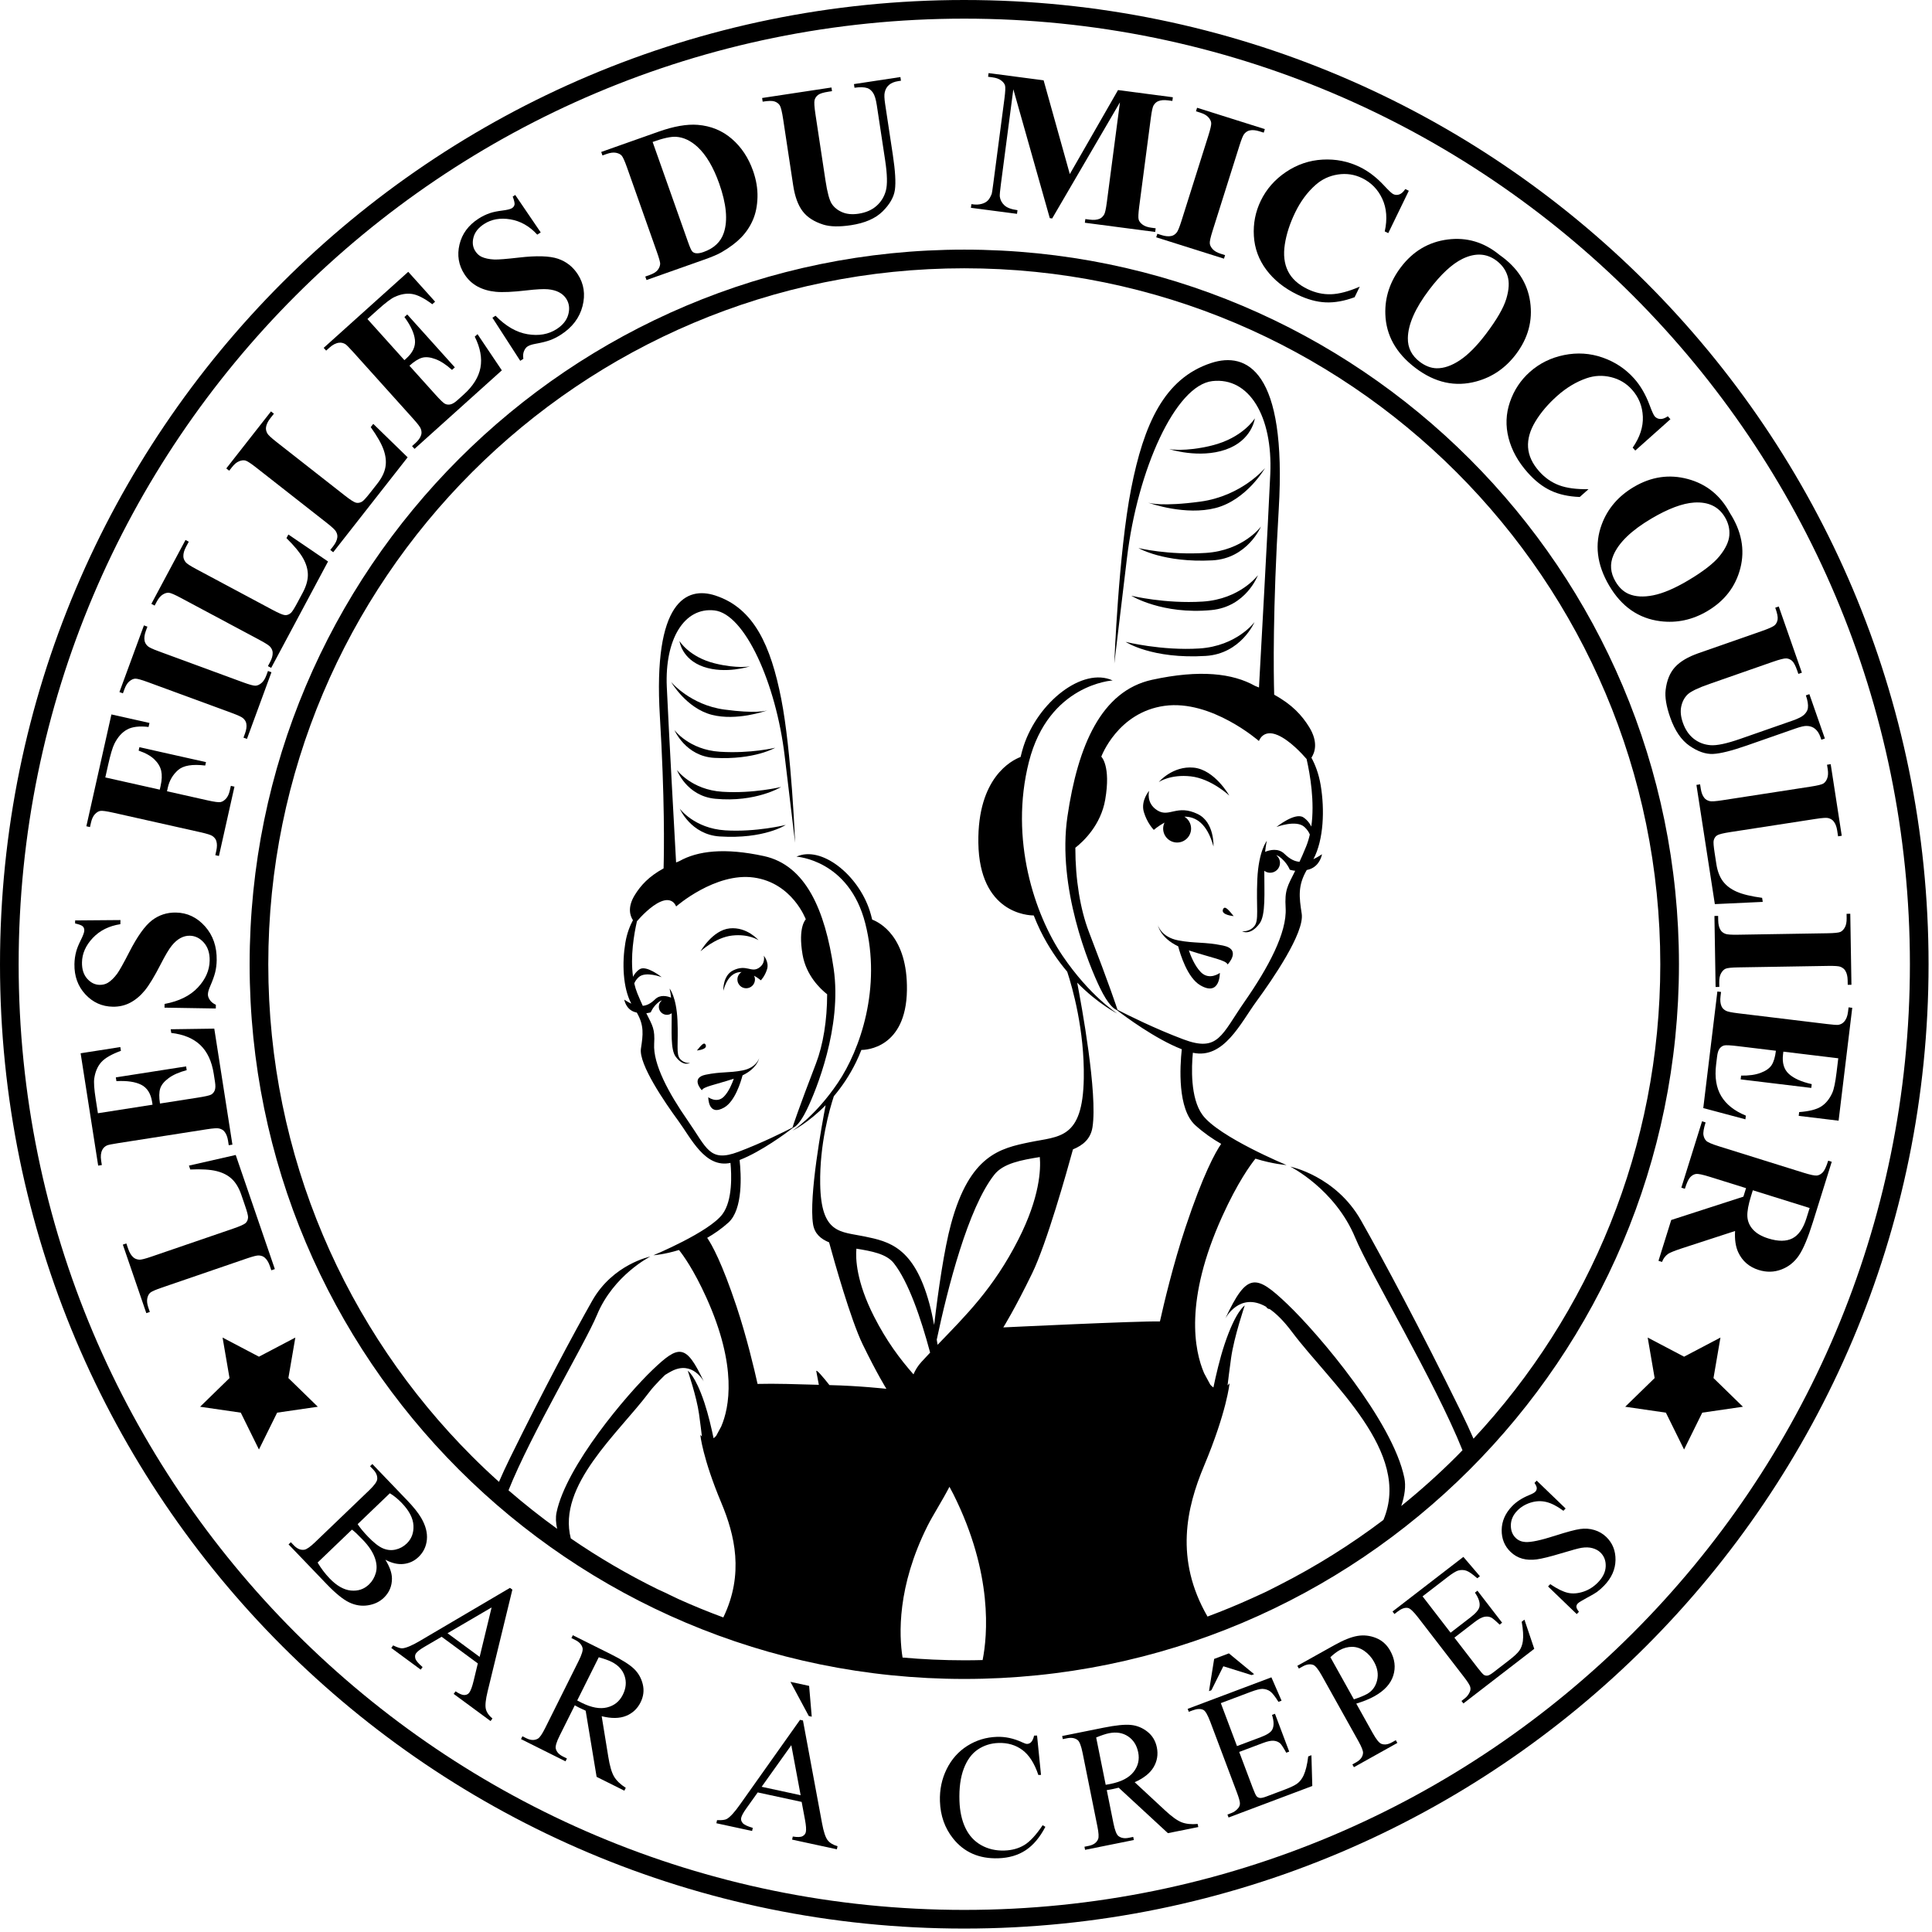 <?xml version="1.0" encoding="UTF-8" standalone="no"?><!DOCTYPE svg PUBLIC "-//W3C//DTD SVG 1.1//EN" "http://www.w3.org/Graphics/SVG/1.1/DTD/svg11.dtd"><svg width="100%" height="100%" viewBox="0 0 227 227" version="1.1" xmlns="http://www.w3.org/2000/svg" xmlns:xlink="http://www.w3.org/1999/xlink" xml:space="preserve" xmlns:serif="http://www.serif.com/" style="fill-rule:evenodd;clip-rule:evenodd;stroke-linejoin:round;stroke-miterlimit:2;"><g id="logo"><path d="M136.664,97.35c0,0.907 0.736,1.642 1.641,1.642c0.907,0 1.642,-0.735 1.642,-1.642c0,-0.593 -0.317,-1.107 -0.789,-1.397c1.318,-0.009 2.67,0.772 3.419,3.502c0,0 0.141,-2.843 -1.846,-3.806c-2.446,-1.185 -3.327,0.435 -4.73,-0.422c-1.402,-0.857 -0.981,-2.316 -0.981,-2.316c0,0 -1.013,1.169 -0.624,2.493c0.39,1.325 1.17,2.103 1.17,2.103c0,0 0.507,-0.443 1.26,-0.858c-0.1,0.214 -0.162,0.45 -0.162,0.701" style="fill-rule:nonzero;"/><path d="M88.705,115.084c0,0.571 -0.462,1.032 -1.032,1.032c-0.571,0 -1.033,-0.461 -1.033,-1.032c0,-0.373 0.199,-0.697 0.496,-0.879c-0.829,-0.006 -1.68,0.486 -2.15,2.204c0,0 -0.089,-1.789 1.161,-2.395c1.539,-0.746 2.093,0.274 2.975,-0.266c0.882,-0.539 0.618,-1.456 0.618,-1.456c0,0 0.637,0.735 0.391,1.567c-0.245,0.833 -0.735,1.324 -0.735,1.324c0,0 -0.32,-0.28 -0.793,-0.54c0.063,0.135 0.102,0.283 0.102,0.441" style="fill-rule:nonzero;"/><path d="M139.918,91.22c2.409,0.271 4.518,2.259 4.518,2.259c0,0 -1.713,-3.043 -4.183,-3.285c-2.469,-0.241 -4.101,1.689 -4.101,1.689c0,0 1.356,-0.933 3.766,-0.663" style="fill-rule:nonzero;"/><path d="M143.682,106.884c-0.21,0.632 1.267,0.753 1.267,0.753c-0.484,-0.573 -1.055,-1.385 -1.267,-0.753" style="fill-rule:nonzero;"/><path d="M141.03,115.767c2.346,1.368 2.296,-1.454 2.296,-1.454c0,0 -1.224,0.919 -2.22,-0.076c-0.736,-0.736 -1.22,-1.973 -1.422,-2.569c2.772,0.901 4.339,1.135 4.56,1.65c0,0 1.685,-1.76 -0.535,-2.219c-2.219,-0.459 -3.291,-0.23 -5.281,-0.612c-1.991,-0.384 -2.373,-1.761 -2.373,-1.761c0,0 0.245,1.442 2.376,2.462c0.246,0.937 1.083,3.695 2.599,4.579" style="fill-rule:nonzero;"/><path d="M134.854,59.046l-0.035,-0.012l0.035,0.012Z" style="fill-rule:nonzero;"/><path d="M142.81,59.692c3.666,-0.941 5.827,-4.7 5.827,-4.7c0,0 -2.726,3.289 -7.614,3.947c-4.468,0.602 -5.948,0.183 -6.169,0.107c0.398,0.141 4.472,1.539 7.956,0.646" style="fill-rule:nonzero;"/><path d="M142.439,65.84c4.134,-0.216 5.721,-3.977 5.721,-3.977c0,0 -2.069,2.82 -6.486,3.102c-4.417,0.282 -7.909,-0.571 -7.909,-0.571c0,0 2.951,1.747 8.674,1.446" style="fill-rule:nonzero;"/><path d="M142.318,71.682c4.12,-0.39 5.482,-4.104 5.482,-4.104c0,0 -2.068,2.82 -6.487,3.103c-4.417,0.282 -8.392,-0.685 -8.392,-0.685c0,0 3.611,2.235 9.397,1.686" style="fill-rule:nonzero;"/><path d="M141.681,77.066c4.133,-0.26 5.721,-3.977 5.721,-3.977c0,0 -2.068,2.82 -6.485,3.103c-4.419,0.281 -8.659,-0.775 -8.659,-0.775c0,0 3.073,2.047 9.423,1.649" style="fill-rule:nonzero;"/><path d="M144.005,52.828c3.131,-1.085 3.433,-3.674 3.433,-3.674c0,0 -1.385,2.289 -5.06,3.193c-3.182,0.782 -4.999,0.421 -4.999,0.421c0,0 3.494,1.145 6.626,0.06" style="fill-rule:nonzero;"/><path d="M89.12,110.468c0,0 -1.343,-1.587 -3.374,-1.389c-2.031,0.199 -3.44,2.702 -3.44,2.702c0,0 1.734,-1.636 3.716,-1.859c1.982,-0.222 3.098,0.546 3.098,0.546" style="fill-rule:nonzero;"/><path d="M82.926,122.807c-0.174,-0.521 -0.645,0.148 -1.041,0.619c0,0 1.215,-0.099 1.041,-0.619" style="fill-rule:nonzero;"/><path d="M87.249,125.77c-1.637,0.315 -2.519,0.126 -4.344,0.504c-1.827,0.378 -0.441,1.826 -0.441,1.826c0.182,-0.424 1.471,-0.617 3.752,-1.357c-0.167,0.489 -0.565,1.507 -1.17,2.113c-0.82,0.818 -1.826,0.062 -1.826,0.062c0,0 -0.041,2.322 1.888,1.196c1.247,-0.727 1.935,-2.996 2.138,-3.767c1.753,-0.839 1.954,-2.025 1.954,-2.025c0,0 -0.315,1.133 -1.951,1.448" style="fill-rule:nonzero;"/><path d="M83.643,83.989c2.882,0.738 6.249,-0.425 6.544,-0.531c-0.184,0.063 -1.402,0.407 -5.073,-0.088c-4.021,-0.541 -6.264,-3.247 -6.264,-3.247c0,0 1.779,3.093 4.793,3.866" style="fill-rule:nonzero;"/><path d="M90.187,83.458l0.029,-0.01l-0.029,0.01Z" style="fill-rule:nonzero;"/><path d="M83.949,89.046c4.707,0.248 7.134,-1.19 7.134,-1.19c0,0 -2.871,0.703 -6.505,0.47c-3.633,-0.232 -5.335,-2.551 -5.335,-2.551c0,0 1.304,3.093 4.706,3.271" style="fill-rule:nonzero;"/><path d="M84.048,93.852c4.759,0.451 7.73,-1.387 7.73,-1.387c0,0 -3.27,0.795 -6.903,0.563c-3.635,-0.232 -5.336,-2.551 -5.336,-2.551c0,0 1.12,3.055 4.509,3.375" style="fill-rule:nonzero;"/><path d="M85.201,97.561c-3.634,-0.232 -5.335,-2.552 -5.335,-2.552c0,0 1.307,3.058 4.706,3.271c5.224,0.329 7.75,-1.356 7.75,-1.356c0,0 -3.487,0.869 -7.121,0.637" style="fill-rule:nonzero;"/><path d="M82.661,78.344c2.577,0.892 5.451,-0.049 5.451,-0.049c0,0 -1.496,0.296 -4.113,-0.347c-3.023,-0.744 -4.162,-2.627 -4.162,-2.627c0,0 0.248,2.13 2.824,3.023" style="fill-rule:nonzero;"/><path d="M191.862,191.862c-20.11,20.109 -47.879,32.542 -78.564,32.542c-30.684,0 -58.455,-12.433 -78.564,-32.542c-20.108,-20.11 -32.542,-47.879 -32.543,-78.564c0.001,-30.684 12.435,-58.454 32.543,-78.564c20.109,-20.108 47.88,-32.542 78.564,-32.543c30.685,0.001 58.454,12.435 78.564,32.543c20.109,20.11 32.542,47.879 32.542,78.564c0,30.685 -12.433,58.454 -32.542,78.564m-78.564,-191.862c-62.573,0.001 -113.297,50.725 -113.298,113.298l0,0.039c0.001,62.551 50.708,113.259 113.26,113.259l0.038,0c62.574,0 113.298,-50.724 113.298,-113.298c0,-62.573 -50.724,-113.297 -113.298,-113.298" style="fill-rule:nonzero;"/><path d="M75.939,119.047c0.32,-0.036 0.52,-0.104 0.52,-0.104c0,0 0.274,-0.72 1.016,-1.265c0.096,-0.07 0.196,-0.114 0.3,-0.14c-0.222,0.174 -0.367,0.441 -0.367,0.746c0,0.525 0.425,0.952 0.951,0.952c0.212,0 0.406,-0.071 0.564,-0.188c0.007,2.099 -0.153,4.268 0.46,5.096c0.917,1.239 1.686,0.744 1.686,0.744c0,0 -0.67,0.1 -1.166,-0.47c-0.495,-0.571 -0.181,-1.765 -0.304,-4.54c-0.125,-2.775 -0.924,-3.727 -0.924,-3.727c0.079,0.329 0.133,0.688 0.171,1.065c-0.454,-0.185 -1.271,-0.389 -1.866,0.189c-0.579,0.562 -1.031,0.737 -1.457,0.773c-0.192,-0.415 -0.403,-0.892 -0.639,-1.47c-0.15,-0.37 -0.268,-0.758 -0.36,-1.16c0.088,-0.225 0.242,-0.479 0.52,-0.735c0.795,-0.733 2.706,0 2.706,0c0,0 -1.815,-1.464 -2.611,-0.924c-0.396,0.269 -0.626,0.608 -0.758,0.882c-0.338,-2.375 0.11,-5.008 0.456,-6.527c0.44,-0.511 1.627,-1.805 2.78,-2.304c1.448,-0.63 1.825,0.566 1.825,0.566c0,0 4.596,-4.03 9.129,-3.401c4.533,0.63 6.106,4.912 6.106,4.912c0,0 -0.944,0.881 -0.378,4.155c0.425,2.446 2.079,4.014 2.887,4.649c0,3.044 -0.473,5.948 -1.312,8.131c-2.061,5.357 -2.69,7.3 -2.763,7.53c-0.898,0.463 -3.602,1.819 -6.369,2.857c-3.387,1.27 -3.67,-0.423 -5.93,-3.669c-2.257,-3.247 -4.092,-6.635 -3.951,-9.034c0.102,-1.744 -0.171,-2.078 -0.922,-3.589m53.458,-30.144c0,0 1.912,-5.205 7.424,-5.97c5.511,-0.766 11.098,4.133 11.098,4.133c0,0 0.459,-1.454 2.219,-0.689c1.401,0.609 2.845,2.181 3.38,2.801c0.419,1.849 0.965,5.049 0.553,7.937c-0.16,-0.334 -0.44,-0.746 -0.921,-1.072c-0.968,-0.658 -3.175,1.123 -3.175,1.123c0,0 2.323,-0.891 3.292,0c0.335,0.308 0.524,0.616 0.632,0.888c-0.112,0.489 -0.256,0.965 -0.439,1.414c-0.285,0.701 -0.543,1.286 -0.775,1.787c-0.52,-0.041 -1.068,-0.254 -1.773,-0.938c-0.723,-0.703 -1.716,-0.456 -2.268,-0.231c0.046,-0.458 0.111,-0.895 0.208,-1.294c0,0 -0.972,1.158 -1.124,4.531c-0.15,3.374 0.232,4.826 -0.37,5.519c-0.602,0.693 -1.417,0.572 -1.417,0.572c0,0 0.934,0.602 2.05,-0.904c0.745,-1.007 0.55,-3.644 0.558,-6.196c0.193,0.142 0.429,0.229 0.686,0.229c0.64,0 1.157,-0.519 1.157,-1.158c0,-0.37 -0.177,-0.695 -0.446,-0.907c0.125,0.032 0.248,0.086 0.364,0.171c0.904,0.662 1.235,1.536 1.235,1.536c0,0 0.244,0.084 0.634,0.127c-0.917,1.843 -1.246,2.242 -1.123,4.364c0.173,2.916 -2.058,7.035 -4.803,10.982c-2.747,3.947 -3.091,6.006 -7.208,4.461c-3.364,-1.261 -6.652,-2.91 -7.745,-3.473c-0.089,-0.282 -0.854,-2.645 -3.358,-9.154c-1.02,-2.654 -1.595,-6.185 -1.595,-9.885c0.983,-0.773 2.994,-2.678 3.51,-5.653c0.687,-3.979 -0.46,-5.051 -0.46,-5.051m42.218,76.877c-4.749,-9.669 -9.011,-17.63 -11.705,-22.391c-2.964,-5.24 -8.305,-6.317 -8.305,-6.317c0,0 5.255,2.627 7.627,8.353c1.654,3.991 9.39,16.936 12.603,24.969c-0.237,0.243 -0.471,0.489 -0.712,0.729c-2.054,2.055 -4.221,3.996 -6.484,5.824c0.41,-1.215 0.564,-2.339 0.364,-3.311c-1.366,-6.633 -10.011,-16.847 -13.743,-20.409c-3.732,-3.562 -4.751,-3.732 -7.294,1.697c0,0 1.659,-3.215 4.816,-1.374c0.029,0.17 0.412,0.325 0.362,0.231c0.789,0.538 1.664,1.389 2.625,2.669c4.632,6.177 14.155,14.137 10.774,22.136c-3.827,2.892 -7.916,5.456 -12.226,7.648c-2.218,1.134 -1.378,0.696 -3.252,1.565c-1.699,0.772 -3.43,1.483 -5.188,2.139c-3.895,-6.746 -2.459,-12.811 -0.413,-17.692c2.689,-6.407 3.001,-9.711 3.001,-9.711c0,0 -0.086,0.109 -0.231,0.24c0.077,-0.67 0.211,-1.773 0.414,-3.223c0.349,-2.489 1.605,-6.164 1.605,-6.164c0,0 -1.054,0.605 -2.376,4.569c-0.568,1.705 -1.028,3.72 -1.306,5.061c-0.121,-0.08 -0.242,-0.182 -0.364,-0.321l-0.728,-1.349c-1.147,-2.665 -2.349,-8.543 2.129,-18.432c1.804,-3.982 3.319,-6.055 3.902,-6.779c2.125,0.653 3.651,0.751 3.651,0.751c0,0 -7.982,-3.309 -9.876,-5.892c-1.454,-1.982 -1.285,-5.685 -1.128,-7.303c3.627,0.791 5.62,-3.513 7.468,-6.035c1.887,-2.574 5.663,-8.066 5.32,-10.297c-0.307,-1.987 -0.471,-3.296 0.589,-5.137c0.108,-0.026 0.216,-0.05 0.328,-0.087c1.266,-0.421 1.465,-1.769 1.465,-1.769c0,0 -0.466,0.329 -1.008,0.582c1.22,-2.29 1.33,-5.85 0.856,-8.689c-0.232,-1.394 -0.673,-2.471 -1.089,-3.236c0.394,-0.593 0.842,-1.818 -0.275,-3.616c-0.839,-1.349 -1.973,-2.619 -4.1,-3.782c-0.074,-2.596 -0.174,-10.01 0.532,-21.743c0.991,-16.453 -3.813,-18.577 -7.924,-17.236c-5.543,1.807 -7.926,7.206 -9.413,14.759c-1.485,7.554 -1.981,20.557 -1.981,20.557c0,0 0.247,-1.982 1.486,-12.383c1.239,-10.403 5.697,-20.31 10.03,-20.804c4.335,-0.496 7.106,4.136 6.812,10.897c-0.239,5.473 -1.252,23.708 -1.329,25.104c-0.154,-0.063 -0.308,-0.128 -0.47,-0.191c-2.603,-1.468 -6.461,-1.942 -12.087,-0.716c-5.97,1.301 -8.726,7.73 -9.95,16.073c-1.225,8.343 2.525,17.451 3.826,20.13c0.985,2.028 1.662,2.475 1.933,2.574c0.98,0.753 4.582,3.435 7.678,4.634c-0.224,2.058 -0.518,7.037 1.602,8.942c0.98,0.881 2.009,1.594 3.025,2.175c-0.688,1.001 -2.114,3.575 -4.19,9.802c-1.439,4.316 -2.537,8.962 -3.006,11.063c-2.478,-0.068 -18.402,0.7 -18.402,0.7c0,0 1.355,-2.164 3.392,-6.359c1.706,-3.512 4.069,-11.917 4.793,-14.56c1.198,-0.487 2.08,-1.249 2.292,-2.595c0.625,-3.961 -1.288,-14.357 -1.796,-16.995c2.506,2.551 4.729,3.636 4.729,3.636c0,0 -3.232,-2.039 -6.465,-6.816c-3.232,-4.779 -6.253,-13.634 -3.935,-22.768c2.319,-9.135 9.838,-9.557 9.838,-9.557c-3.514,-1.616 -8.784,2.53 -10.47,7.73c-0.128,0.394 -0.242,0.82 -0.347,1.259c-1.03,0.389 -5.071,2.403 -4.963,10.076c0.117,8.329 5.898,8.545 6.508,8.545c0.238,0.6 0.489,1.192 0.769,1.764c0.945,1.927 2.053,3.531 3.165,4.846c0.609,1.856 2.041,6.853 1.947,12.524c-0.12,7.19 -2.878,6.79 -6.353,7.51c-3.475,0.719 -7.048,1.502 -9.242,9.588c-0.815,3.001 -1.504,7.827 -1.987,11.88c-0.177,-0.928 -0.365,-1.783 -0.561,-2.506c-1.805,-6.652 -4.743,-7.296 -7.603,-7.887c-2.857,-0.592 -5.126,-0.263 -5.225,-6.177c-0.078,-4.666 1.1,-8.775 1.602,-10.302c0.914,-1.082 1.826,-2.401 2.603,-3.987c0.231,-0.47 0.437,-0.957 0.633,-1.45c0.501,0 5.256,-0.179 5.353,-7.029c0.089,-6.312 -3.236,-7.967 -4.083,-8.287c-0.086,-0.362 -0.18,-0.712 -0.285,-1.037c-1.387,-4.277 -5.722,-7.687 -8.612,-6.358c0,0 6.185,0.347 8.092,7.861c1.907,7.514 -0.578,14.798 -3.237,18.728c-2.658,3.93 -5.317,5.607 -5.317,5.607c0,0 1.828,-0.892 3.89,-2.991c-0.419,2.169 -1.993,10.721 -1.478,13.979c0.175,1.108 0.9,1.734 1.885,2.135c0.596,2.174 2.54,9.088 3.943,11.977c1.676,3.45 2.789,5.23 2.789,5.23c0,0 -3.163,-0.354 -6.625,-0.435l-0.065,-0.002c-0.696,-0.879 -1.604,-1.97 -1.544,-1.611c0.063,0.373 0.204,1.103 0.298,1.578c-2.569,-0.072 -5.162,-0.162 -7.2,-0.105c-0.386,-1.73 -1.288,-5.551 -2.472,-9.101c-1.708,-5.123 -2.881,-7.24 -3.447,-8.063c0.836,-0.478 1.682,-1.065 2.488,-1.788c1.744,-1.567 1.503,-5.663 1.319,-7.356c2.546,-0.987 5.509,-3.193 6.315,-3.812c0.223,-0.08 0.779,-0.449 1.59,-2.117c1.07,-2.203 4.155,-9.695 3.147,-16.558c-1.007,-6.862 -3.274,-12.15 -8.184,-13.221c-4.629,-1.008 -7.801,-0.618 -9.943,0.589c-0.133,0.052 -0.26,0.105 -0.386,0.158c-0.062,-1.117 -0.897,-16.143 -1.093,-20.65c-0.242,-5.561 2.038,-9.371 5.603,-8.963c3.564,0.407 7.231,8.555 8.25,17.112c1.019,8.556 1.222,10.186 1.222,10.186c0,0 -0.408,-10.696 -1.629,-16.91c-1.223,-6.212 -3.184,-10.652 -7.743,-12.139c-3.382,-1.103 -7.333,0.644 -6.517,14.177c0.581,9.651 0.498,15.75 0.437,17.885c-1.75,0.957 -2.683,2.001 -3.372,3.111c-0.919,1.479 -0.551,2.486 -0.227,2.974c-0.341,0.629 -0.704,1.515 -0.895,2.662c-0.39,2.335 -0.3,5.262 0.702,7.145c-0.444,-0.208 -0.828,-0.476 -0.828,-0.476c0,0 0.165,1.108 1.206,1.455c0.092,0.03 0.18,0.05 0.269,0.072c0.873,1.513 0.737,2.59 0.485,4.225c-0.283,1.835 2.824,6.352 4.375,8.47c1.522,2.073 3.16,5.614 6.144,4.964c0.129,1.329 0.268,4.376 -0.928,6.006c-1.558,2.125 -8.124,4.847 -8.124,4.847c0,0 1.255,-0.081 3.003,-0.619c0.48,0.597 1.726,2.302 3.209,5.577c3.684,8.134 2.696,12.969 1.753,15.16l-0.599,1.11c-0.101,0.115 -0.201,0.199 -0.3,0.265c-0.229,-1.103 -0.608,-2.761 -1.074,-4.163c-1.088,-3.261 -1.955,-3.758 -1.955,-3.758c0,0 1.034,3.022 1.321,5.07c0.166,1.193 0.276,2.099 0.339,2.65c-0.119,-0.107 -0.189,-0.196 -0.189,-0.196c0,0 0.257,2.718 2.468,7.986c1.573,3.753 2.707,8.356 0.235,13.47c-1.768,-0.652 -3.507,-1.363 -5.216,-2.132c-2.495,-1.179 -0.673,-0.357 -2.495,-1.179c-3.555,-1.748 -6.965,-3.745 -10.207,-5.971c-1.623,-6.23 5.595,-12.364 9.208,-17.179c0.7,-0.935 1.892,-2.047 1.872,-2.035c0.299,-0.176 0.566,-0.351 0.753,-0.435c2.485,-1.304 3.792,1.214 3.792,1.214c-2.092,-4.465 -2.929,-4.325 -5.999,-1.395c-3.07,2.93 -10.181,11.331 -11.304,16.788c-0.119,0.577 -0.082,1.221 0.072,1.91c-1.971,-1.424 -3.88,-2.931 -5.714,-4.522c2.629,-6.603 9.024,-17.302 10.389,-20.595c1.951,-4.708 6.273,-6.87 6.273,-6.87c0,0 -4.394,0.885 -6.831,5.196c-2.216,3.916 -5.721,10.464 -9.628,18.418c-0.529,1.077 -0.965,2.02 -1.323,2.858c-1.076,-0.968 -2.131,-1.962 -3.154,-2.987c-14.801,-14.802 -23.952,-35.24 -23.952,-57.825c0,-22.586 9.151,-43.023 23.952,-57.825c14.801,-14.8 35.238,-23.952 57.824,-23.952c22.587,0 43.024,9.152 57.825,23.952c14.802,14.802 23.952,35.239 23.953,57.825c-0.001,21.545 -8.332,41.131 -21.946,55.739c-0.418,-0.963 -0.919,-2.041 -1.515,-3.257m-61.553,-8.381c1.287,-6.062 3.675,-15.464 6.765,-19.382c1.057,-1.342 3.192,-1.721 5.344,-2.071c0.126,1.422 0.013,4.713 -2.518,9.686c-2.922,5.745 -6.169,8.92 -9.493,12.374c-0.032,-0.204 -0.065,-0.407 -0.098,-0.607m-7.37,-2.719c-2.085,-4.099 -2.174,-6.801 -2.07,-7.969c1.77,0.289 3.525,0.601 4.395,1.704c1.722,2.184 3.179,6.439 4.268,10.508c-0.338,0.357 -0.676,0.718 -1.016,1.089c-0.419,0.459 -0.724,0.951 -0.941,1.467c-1.614,-1.837 -3.174,-3.926 -4.636,-6.799m12.76,40.367c-0.716,0.019 -1.434,0.028 -2.154,0.028c-2.444,0 -4.862,-0.113 -7.253,-0.324c-0.422,-2.65 -0.649,-8.308 2.93,-15.461c0.625,-1.25 1.683,-2.873 2.581,-4.602c0.167,0.302 0.321,0.591 0.458,0.864c4.698,9.39 4.002,16.659 3.438,19.495m-2.154,-165.718c-46.374,0.001 -83.968,37.594 -83.968,83.969c0,46.375 37.594,83.968 83.968,83.968c46.376,0 83.968,-37.593 83.97,-83.968c-0.002,-46.375 -37.594,-83.968 -83.97,-83.969" style="fill-rule:nonzero;"/><path d="M30.425,147.511c0.287,0.018 0.517,0.105 0.686,0.262c0.248,0.214 0.447,0.54 0.597,0.978l0.172,0.501l0.413,-0.141l-4.598,-13.408l-5.496,1.251l0.157,0.456c1.307,-0.058 2.332,0.003 3.075,0.184c0.742,0.181 1.346,0.49 1.811,0.928c0.465,0.437 0.836,1.058 1.111,1.859l0.431,1.258c0.245,0.713 0.366,1.173 0.362,1.382c-0.015,0.296 -0.112,0.524 -0.294,0.686c-0.181,0.161 -0.657,0.375 -1.429,0.639l-9.622,3.299c-0.757,0.26 -1.238,0.38 -1.444,0.359c-0.29,-0.025 -0.52,-0.116 -0.691,-0.273c-0.247,-0.214 -0.447,-0.54 -0.597,-0.978l-0.225,-0.657l-0.412,0.142l2.76,8.05l0.413,-0.141l-0.172,-0.501c-0.146,-0.423 -0.188,-0.784 -0.129,-1.082c0.06,-0.298 0.173,-0.521 0.338,-0.67c0.164,-0.147 0.633,-0.354 1.405,-0.618l9.932,-3.406c0.758,-0.26 1.239,-0.38 1.446,-0.359" style="fill-rule:nonzero;"/><path d="M25.747,132.59c0.281,0.067 0.491,0.193 0.631,0.378c0.206,0.253 0.345,0.609 0.417,1.066l0.081,0.524l0.432,-0.067l-2.131,-13.631l-5.123,0.073l0.067,0.431c1.457,0.169 2.595,0.645 3.416,1.426c0.821,0.781 1.347,1.908 1.577,3.381l0.147,0.943c0.071,0.449 0.059,0.785 -0.033,1.006c-0.093,0.221 -0.23,0.383 -0.413,0.487c-0.182,0.104 -0.707,0.224 -1.576,0.359l-4.443,0.694c-0.118,-0.751 -0.108,-1.341 0.028,-1.767c0.136,-0.427 0.467,-0.833 0.995,-1.222c0.527,-0.388 1.233,-0.699 2.118,-0.933l-0.07,-0.441l-8.258,1.289l0.07,0.442c1.245,-0.067 2.215,0.076 2.914,0.427c0.698,0.352 1.126,1.027 1.282,2.028l0.049,0.314l-6.42,1.003l-0.254,-1.629c-0.187,-1.194 -0.245,-2.019 -0.173,-2.474c0.117,-0.781 0.391,-1.414 0.823,-1.898c0.434,-0.485 1.202,-0.929 2.307,-1.332l-0.069,-0.442l-4.665,0.729l2.063,13.2l0.431,-0.067l-0.083,-0.523c-0.08,-0.512 -0.034,-0.932 0.137,-1.261c0.114,-0.232 0.301,-0.408 0.561,-0.528c0.157,-0.064 0.592,-0.152 1.305,-0.263l10.374,-1.622c0.792,-0.123 1.286,-0.156 1.486,-0.1" style="fill-rule:nonzero;"/><path d="M8.959,111.774c-0.134,0.484 -0.204,0.985 -0.213,1.503c-0.023,1.42 0.405,2.606 1.285,3.554c0.879,0.948 1.954,1.432 3.225,1.452c0.746,0.012 1.431,-0.147 2.057,-0.478c0.625,-0.332 1.194,-0.81 1.707,-1.438c0.513,-0.628 1.137,-1.661 1.875,-3.102c0.527,-1.027 0.952,-1.742 1.277,-2.145c0.324,-0.403 0.665,-0.701 1.02,-0.896c0.358,-0.194 0.724,-0.289 1.1,-0.282c0.636,0.01 1.189,0.279 1.659,0.809c0.47,0.53 0.698,1.234 0.684,2.113c-0.019,1.138 -0.481,2.192 -1.387,3.162c-0.908,0.971 -2.211,1.614 -3.911,1.933l-0.007,0.435l6.026,0.098l0.007,-0.436c-0.32,-0.146 -0.556,-0.335 -0.708,-0.565c-0.154,-0.229 -0.229,-0.447 -0.226,-0.651c0.004,-0.244 0.087,-0.552 0.25,-0.925c0.294,-0.671 0.495,-1.229 0.605,-1.675c0.108,-0.445 0.168,-0.919 0.176,-1.421c0.026,-1.602 -0.434,-2.929 -1.378,-3.985c-0.944,-1.055 -2.083,-1.594 -3.418,-1.615c-1.051,-0.017 -1.99,0.29 -2.816,0.92c-0.827,0.638 -1.715,1.883 -2.663,3.735c-0.68,1.324 -1.153,2.168 -1.418,2.532c-0.369,0.497 -0.74,0.856 -1.113,1.078c-0.277,0.16 -0.592,0.237 -0.945,0.232c-0.558,-0.009 -1.045,-0.251 -1.466,-0.725c-0.42,-0.474 -0.624,-1.111 -0.61,-1.911c0.016,-1.036 0.438,-1.993 1.264,-2.87c0.827,-0.878 1.909,-1.419 3.246,-1.625l0.008,-0.483l-5.322,0.043l-0.005,0.354c0.477,0.109 0.777,0.224 0.9,0.343c0.124,0.121 0.184,0.283 0.181,0.486c-0.004,0.212 -0.137,0.581 -0.4,1.107c-0.264,0.525 -0.446,0.972 -0.546,1.339" style="fill-rule:nonzero;"/><path d="M25.298,100.478l0.425,0.096l1.825,-8.145l-0.425,-0.095l-0.116,0.518c-0.097,0.436 -0.25,0.765 -0.456,0.989c-0.207,0.223 -0.42,0.356 -0.639,0.4c-0.219,0.043 -0.726,-0.025 -1.523,-0.203l-4.767,-1.069l0.1,-0.448c0.184,-0.819 0.584,-1.499 1.2,-2.041c0.617,-0.541 1.68,-0.719 3.19,-0.533l0.09,-0.402l-7.823,-1.754l-0.089,0.402c0.814,0.279 1.432,0.624 1.854,1.037c0.423,0.412 0.688,0.86 0.797,1.343c0.109,0.482 0.086,1.068 -0.068,1.757l-0.101,0.449l-6.398,-1.434l0.324,-1.448c0.279,-1.241 0.526,-2.078 0.744,-2.511c0.395,-0.788 0.893,-1.346 1.498,-1.673c0.604,-0.327 1.443,-0.427 2.515,-0.299l0.107,-0.471l-4.47,-1.001l-2.945,13.14l0.425,0.095l0.116,-0.516c0.098,-0.437 0.25,-0.767 0.457,-0.99c0.207,-0.223 0.419,-0.354 0.637,-0.394c0.218,-0.039 0.725,0.03 1.522,0.209l10.246,2.297c0.781,0.175 1.254,0.325 1.419,0.45c0.236,0.166 0.386,0.361 0.448,0.584c0.099,0.311 0.098,0.693 -0.003,1.145l-0.116,0.516Z" style="fill-rule:nonzero;"/><path d="M28.607,86.67l0.409,0.15l2.878,-7.834l-0.409,-0.15l-0.183,0.497c-0.154,0.42 -0.348,0.728 -0.583,0.921c-0.234,0.194 -0.462,0.298 -0.685,0.313c-0.223,0.014 -0.717,-0.119 -1.483,-0.401l-9.856,-3.622c-0.751,-0.276 -1.2,-0.487 -1.348,-0.633c-0.209,-0.202 -0.331,-0.419 -0.363,-0.648c-0.058,-0.322 -0.006,-0.701 0.153,-1.135l0.183,-0.498l-0.409,-0.149l-2.879,7.834l0.41,0.149l0.183,-0.496c0.153,-0.421 0.347,-0.728 0.582,-0.921c0.235,-0.194 0.462,-0.297 0.683,-0.307c0.222,-0.01 0.715,0.125 1.481,0.406l9.857,3.621c0.75,0.277 1.2,0.488 1.348,0.634c0.211,0.195 0.334,0.407 0.367,0.637c0.057,0.322 0.006,0.701 -0.154,1.135l-0.182,0.497Z" style="fill-rule:nonzero;"/><path d="M22.18,63.648l-0.383,-0.206l-4.012,7.506l0.384,0.206l0.25,-0.467c0.211,-0.395 0.446,-0.672 0.704,-0.831c0.259,-0.161 0.499,-0.231 0.719,-0.21c0.221,0.019 0.691,0.222 1.411,0.607l9.261,4.949c0.706,0.377 1.122,0.648 1.247,0.813c0.183,0.223 0.276,0.451 0.276,0.682c0.013,0.327 -0.09,0.694 -0.309,1.103l-0.249,0.467l0.384,0.205l6.68,-12.5l-4.659,-3.17l-0.227,0.425c0.934,0.918 1.587,1.709 1.96,2.376c0.374,0.667 0.558,1.32 0.556,1.958c-0.004,0.639 -0.206,1.333 -0.605,2.08l-0.627,1.173c-0.355,0.664 -0.61,1.067 -0.765,1.206c-0.225,0.191 -0.46,0.275 -0.701,0.253c-0.242,-0.022 -0.723,-0.226 -1.443,-0.611l-8.97,-4.794c-0.706,-0.377 -1.122,-0.648 -1.247,-0.813c-0.18,-0.23 -0.27,-0.46 -0.271,-0.692c-0.012,-0.327 0.091,-0.694 0.309,-1.103l0.327,-0.612Z" style="fill-rule:nonzero;"/><path d="M31.753,49.155l0.429,-0.547l-0.343,-0.269l-5.252,6.699l0.343,0.268l0.327,-0.417c0.276,-0.352 0.555,-0.584 0.838,-0.696c0.283,-0.113 0.531,-0.14 0.745,-0.082c0.214,0.058 0.642,0.338 1.284,0.842l8.263,6.479c0.63,0.494 0.992,0.833 1.087,1.017c0.143,0.251 0.194,0.49 0.155,0.719c-0.045,0.323 -0.211,0.668 -0.496,1.032l-0.327,0.417l0.343,0.268l8.745,-11.154l-4.039,-3.929l-0.297,0.381c0.76,1.065 1.267,1.958 1.518,2.679c0.253,0.721 0.322,1.396 0.207,2.025c-0.113,0.629 -0.431,1.276 -0.955,1.944l-0.821,1.046c-0.464,0.593 -0.786,0.946 -0.961,1.056c-0.256,0.149 -0.501,0.19 -0.736,0.126c-0.234,-0.063 -0.672,-0.347 -1.314,-0.851l-8.003,-6.275c-0.631,-0.494 -0.994,-0.833 -1.088,-1.017c-0.138,-0.257 -0.187,-0.5 -0.148,-0.729c0.045,-0.324 0.21,-0.668 0.496,-1.032" style="fill-rule:nonzero;"/><path d="M38.717,40.841c0.385,-0.347 0.762,-0.537 1.131,-0.574c0.257,-0.03 0.506,0.031 0.749,0.182c0.139,0.097 0.45,0.413 0.933,0.949l7.022,7.808c0.535,0.595 0.834,0.991 0.895,1.19c0.097,0.271 0.107,0.516 0.028,0.734c-0.1,0.312 -0.322,0.622 -0.666,0.931l-0.394,0.355l0.291,0.324l10.258,-9.226l-2.858,-4.252l-0.324,0.291c0.652,1.312 0.876,2.527 0.67,3.64c-0.207,1.114 -0.864,2.17 -1.973,3.167l-0.708,0.638c-0.339,0.305 -0.626,0.478 -0.862,0.521c-0.235,0.044 -0.447,0.017 -0.633,-0.079c-0.187,-0.096 -0.574,-0.471 -1.162,-1.125l-3.007,-3.343c0.566,-0.509 1.065,-0.823 1.496,-0.941c0.431,-0.119 0.954,-0.064 1.566,0.165c0.613,0.23 1.259,0.653 1.938,1.266l0.333,-0.299l-5.59,-6.214l-0.332,0.299c0.736,1.006 1.147,1.897 1.234,2.674c0.086,0.777 -0.246,1.504 -0.999,2.182l-0.237,0.212l-4.345,-4.831l1.225,-1.103c0.899,-0.808 1.559,-1.306 1.98,-1.495c0.717,-0.329 1.398,-0.444 2.04,-0.346c0.642,0.097 1.434,0.499 2.374,1.205l0.333,-0.299l-3.157,-3.51l-9.934,8.935l0.291,0.323l0.394,-0.354Z" style="fill-rule:nonzero;"/><path d="M61.983,40.707c0.204,-0.132 0.508,-0.234 0.909,-0.307c0.721,-0.128 1.296,-0.271 1.728,-0.428c0.431,-0.157 0.857,-0.372 1.28,-0.644c1.344,-0.868 2.193,-1.989 2.545,-3.361c0.352,-1.37 0.167,-2.617 -0.557,-3.737c-0.571,-0.884 -1.347,-1.495 -2.331,-1.831c-0.99,-0.332 -2.518,-0.377 -4.586,-0.136c-1.479,0.17 -2.443,0.245 -2.893,0.228c-0.618,-0.03 -1.122,-0.139 -1.514,-0.325c-0.287,-0.142 -0.526,-0.361 -0.717,-0.658c-0.303,-0.468 -0.375,-1.008 -0.213,-1.621c0.16,-0.612 0.576,-1.136 1.249,-1.57c0.87,-0.562 1.899,-0.743 3.088,-0.543c1.189,0.199 2.241,0.797 3.155,1.794l0.406,-0.262l-2.995,-4.4l-0.296,0.192c0.173,0.457 0.245,0.771 0.215,0.94c-0.031,0.17 -0.133,0.31 -0.304,0.421c-0.178,0.114 -0.559,0.208 -1.142,0.281c-0.583,0.074 -1.056,0.17 -1.417,0.291c-0.476,0.159 -0.933,0.378 -1.368,0.66c-1.193,0.77 -1.939,1.784 -2.238,3.043c-0.3,1.257 -0.105,2.421 0.585,3.488c0.405,0.627 0.918,1.108 1.542,1.443c0.622,0.336 1.337,0.543 2.143,0.62c0.807,0.077 2.014,0.022 3.621,-0.166c1.147,-0.133 1.978,-0.177 2.493,-0.132c0.516,0.047 0.953,0.163 1.313,0.352c0.359,0.188 0.641,0.44 0.845,0.756c0.345,0.535 0.429,1.144 0.249,1.829c-0.178,0.685 -0.637,1.267 -1.375,1.744c-0.956,0.617 -2.089,0.818 -3.4,0.604c-1.311,-0.214 -2.57,-0.939 -3.78,-2.176l-0.366,0.236l3.269,5.063l0.366,-0.236c-0.056,-0.347 -0.031,-0.648 0.076,-0.903c0.105,-0.256 0.244,-0.439 0.415,-0.549" style="fill-rule:nonzero;"/><path d="M76.68,16.68c1.233,-0.445 2.157,-0.646 2.77,-0.605c0.87,0.058 1.705,0.454 2.505,1.186c1.015,0.94 1.864,2.375 2.548,4.306c0.847,2.397 1.029,4.323 0.544,5.776c-0.353,1.073 -1.147,1.829 -2.383,2.266c-0.377,0.134 -0.685,0.18 -0.924,0.14c-0.167,-0.024 -0.304,-0.096 -0.413,-0.216c-0.11,-0.12 -0.274,-0.491 -0.493,-1.112l-4.154,-11.741Zm-0.362,15.636l-0.5,0.177l0.145,0.41l6.736,-2.383c0.97,-0.342 1.665,-0.637 2.084,-0.886c0.953,-0.553 1.721,-1.131 2.303,-1.732c0.582,-0.601 1.041,-1.288 1.375,-2.06c0.335,-0.772 0.515,-1.664 0.54,-2.676c0.026,-1.012 -0.15,-2.046 -0.524,-3.105c-0.542,-1.531 -1.373,-2.782 -2.494,-3.75c-1.121,-0.968 -2.457,-1.516 -4.008,-1.642c-1.268,-0.1 -2.801,0.167 -4.599,0.803l-6.736,2.383l0.145,0.411l0.499,-0.178c0.422,-0.148 0.783,-0.195 1.082,-0.138c0.299,0.057 0.523,0.166 0.672,0.33c0.15,0.164 0.361,0.631 0.633,1.4l3.501,9.9c0.275,0.776 0.407,1.254 0.395,1.433c-0.027,0.276 -0.132,0.523 -0.318,0.743c-0.184,0.219 -0.495,0.406 -0.931,0.56" style="fill-rule:nonzero;"/><path d="M104.467,9.968c0.268,-0.223 0.623,-0.368 1.066,-0.435l0.325,-0.049l-0.065,-0.431l-5.458,0.827l0.064,0.43c0.637,-0.095 1.143,-0.081 1.519,0.044c0.243,0.083 0.461,0.264 0.655,0.544c0.193,0.281 0.343,0.774 0.449,1.48l0.975,6.436c0.254,1.676 0.282,2.874 0.086,3.595c-0.197,0.72 -0.567,1.317 -1.11,1.793c-0.543,0.475 -1.242,0.777 -2.095,0.907c-0.745,0.112 -1.385,0.054 -1.919,-0.175c-0.535,-0.228 -0.944,-0.555 -1.226,-0.98c-0.283,-0.427 -0.531,-1.345 -0.745,-2.758l-1.17,-7.727c-0.137,-0.9 -0.173,-1.47 -0.109,-1.711c0.061,-0.239 0.199,-0.44 0.407,-0.603c0.21,-0.163 0.621,-0.291 1.234,-0.383l0.407,-0.062l-0.064,-0.431l-8.148,1.234l0.065,0.431c0.666,-0.109 1.133,-0.116 1.402,-0.022c0.268,0.094 0.469,0.245 0.604,0.45c0.134,0.206 0.27,0.763 0.407,1.671l1.171,7.728c0.198,1.311 0.566,2.323 1.102,3.035c0.537,0.714 1.35,1.241 2.442,1.584c0.8,0.252 1.883,0.274 3.249,0.068c1.637,-0.249 2.877,-0.789 3.719,-1.623c0.842,-0.834 1.323,-1.681 1.443,-2.54c0.119,-0.86 0.039,-2.216 -0.241,-4.071l-0.907,-5.994c-0.098,-0.645 -0.116,-1.098 -0.052,-1.362c0.077,-0.376 0.251,-0.677 0.518,-0.9" style="fill-rule:nonzero;"/><path d="M135.222,13.82c0.103,-0.786 0.21,-1.267 0.32,-1.442c0.15,-0.242 0.33,-0.404 0.539,-0.488c0.301,-0.126 0.685,-0.159 1.152,-0.098l0.514,0.068l0.056,-0.433l-6.442,-0.844l-5.664,9.871l-3.078,-11.017l-6.466,-0.848l-0.057,0.431l0.502,0.066c0.443,0.058 0.788,0.18 1.032,0.367c0.245,0.186 0.397,0.385 0.456,0.594c0.06,0.21 0.037,0.715 -0.067,1.517l-1.314,10.015c-0.093,0.707 -0.153,1.103 -0.179,1.187c-0.134,0.355 -0.292,0.622 -0.474,0.805c-0.182,0.181 -0.432,0.313 -0.752,0.394c-0.319,0.08 -0.653,0.094 -1.003,0.04l-0.163,-0.021l-0.056,0.432l5.415,0.709l0.057,-0.431c-0.724,-0.095 -1.239,-0.287 -1.545,-0.577c-0.307,-0.289 -0.485,-0.635 -0.536,-1.037c-0.015,-0.185 0.028,-0.666 0.131,-1.443l1.461,-11.147l4.284,15.141l0.28,0.036l7.962,-13.642l-1.538,11.73c-0.104,0.794 -0.211,1.278 -0.32,1.454c-0.152,0.25 -0.333,0.416 -0.542,0.499c-0.301,0.127 -0.685,0.159 -1.152,0.098l-0.513,-0.067l-0.057,0.432l8.264,1.083l0.057,-0.431l-0.514,-0.068c-0.443,-0.058 -0.788,-0.18 -1.032,-0.367c-0.246,-0.186 -0.397,-0.386 -0.456,-0.6c-0.059,-0.213 -0.036,-0.725 0.07,-1.534l1.368,-10.434Z" style="fill-rule:nonzero;"/><path d="M145.634,17.095c0.241,-0.764 0.43,-1.222 0.569,-1.376c0.193,-0.219 0.403,-0.35 0.631,-0.394c0.319,-0.072 0.699,-0.038 1.141,0.101l0.505,0.16l0.131,-0.416l-7.96,-2.51l-0.131,0.416l0.506,0.159c0.426,0.134 0.742,0.314 0.946,0.538c0.205,0.226 0.317,0.449 0.339,0.669c0.021,0.221 -0.091,0.72 -0.337,1.499l-3.158,10.013c-0.241,0.764 -0.431,1.223 -0.57,1.376c-0.185,0.222 -0.392,0.354 -0.619,0.397c-0.319,0.072 -0.699,0.039 -1.14,-0.1l-0.506,-0.159l-0.131,0.414l7.96,2.511l0.131,-0.415l-0.505,-0.159c-0.427,-0.135 -0.743,-0.315 -0.948,-0.54c-0.205,-0.225 -0.319,-0.448 -0.343,-0.67c-0.026,-0.222 0.085,-0.722 0.331,-1.5l3.158,-10.014Z" style="fill-rule:nonzero;"/><path d="M163.113,27.392l2.415,-4.978l-0.413,-0.201c-0.224,0.336 -0.459,0.548 -0.706,0.633c-0.246,0.085 -0.482,0.073 -0.708,-0.036c-0.177,-0.086 -0.528,-0.414 -1.054,-0.983c-0.91,-0.982 -1.87,-1.719 -2.881,-2.209c-1.369,-0.664 -2.827,-0.952 -4.374,-0.865c-1.547,0.086 -2.977,0.57 -4.289,1.451c-1.313,0.881 -2.301,2.007 -2.966,3.376c-0.63,1.299 -0.902,2.681 -0.814,4.145c0.088,1.464 0.577,2.792 1.469,3.984c0.892,1.191 2.104,2.158 3.636,2.902c1.165,0.566 2.275,0.87 3.33,0.916c1.055,0.046 2.19,-0.157 3.402,-0.607l0.602,-1.239c-1.303,0.563 -2.427,0.86 -3.37,0.891c-0.944,0.03 -1.868,-0.174 -2.771,-0.613c-1.102,-0.534 -1.868,-1.239 -2.297,-2.114c-0.431,-0.876 -0.552,-1.921 -0.364,-3.134c0.187,-1.213 0.592,-2.462 1.216,-3.747c0.633,-1.306 1.431,-2.385 2.394,-3.235c0.749,-0.665 1.624,-1.074 2.622,-1.226c0.999,-0.153 1.947,-0.012 2.844,0.423c1.072,0.521 1.865,1.333 2.376,2.436c0.512,1.103 0.608,2.379 0.289,3.829l0.412,0.201Z" style="fill-rule:nonzero;"/><path d="M167.914,34.055c1.382,-1.827 2.69,-3.042 3.923,-3.644c1.507,-0.73 2.843,-0.655 4.007,0.226c0.631,0.478 1.06,1.073 1.284,1.784c0.225,0.711 0.178,1.603 -0.141,2.675c-0.319,1.072 -1.115,2.45 -2.389,4.134c-1.07,1.415 -2.091,2.445 -3.063,3.093c-0.972,0.647 -1.885,0.962 -2.739,0.947c-0.668,-0.015 -1.325,-0.266 -1.97,-0.752c-0.957,-0.725 -1.427,-1.651 -1.41,-2.78c0.023,-1.617 0.855,-3.511 2.498,-5.683m-1.592,9.188c2.284,1.728 4.668,2.251 7.151,1.571c1.873,-0.511 3.42,-1.575 4.642,-3.189c1.43,-1.891 1.987,-3.944 1.671,-6.161c-0.316,-2.217 -1.516,-4.055 -3.601,-5.514c-1.82,-1.495 -3.851,-2.099 -6.091,-1.81c-2.241,0.288 -4.075,1.376 -5.505,3.267c-1.274,1.684 -1.88,3.513 -1.819,5.488c0.077,2.499 1.261,4.615 3.552,6.348" style="fill-rule:nonzero;"/><path d="M188.29,42.008c-1.463,-0.51 -2.969,-0.606 -4.519,-0.292c-1.549,0.314 -2.892,0.977 -4.029,1.991c-1.077,0.961 -1.854,2.135 -2.331,3.522c-0.477,1.388 -0.531,2.802 -0.16,4.243c0.37,1.442 1.123,2.798 2.256,4.069c0.862,0.967 1.772,1.672 2.73,2.115c0.958,0.445 2.084,0.689 3.377,0.736l1.028,-0.917c-1.419,0.025 -2.571,-0.129 -3.455,-0.46c-0.884,-0.332 -1.661,-0.872 -2.33,-1.622c-0.814,-0.913 -1.253,-1.858 -1.317,-2.83c-0.064,-0.975 0.222,-1.986 0.858,-3.036c0.634,-1.051 1.486,-2.051 2.551,-3.002c1.084,-0.966 2.233,-1.659 3.446,-2.079c0.948,-0.329 1.911,-0.374 2.893,-0.134c0.981,0.239 1.804,0.731 2.466,1.475c0.794,0.89 1.218,1.943 1.271,3.158c0.052,1.215 -0.346,2.431 -1.193,3.65l0.305,0.343l4.129,-3.682l-0.304,-0.343c-0.336,0.225 -0.634,0.331 -0.894,0.315c-0.261,-0.015 -0.474,-0.115 -0.642,-0.303c-0.13,-0.147 -0.33,-0.583 -0.6,-1.311c-0.467,-1.254 -1.074,-2.3 -1.821,-3.139c-1.013,-1.136 -2.252,-1.958 -3.715,-2.467" style="fill-rule:nonzero;"/><path d="M194.245,69.946c-1.144,0.229 -2.109,0.174 -2.893,-0.166c-0.613,-0.267 -1.124,-0.749 -1.535,-1.446c-0.61,-1.034 -0.693,-2.069 -0.247,-3.107c0.635,-1.486 2.127,-2.921 4.472,-4.304c1.974,-1.164 3.646,-1.789 5.016,-1.877c1.67,-0.103 2.877,0.475 3.618,1.733c0.403,0.682 0.573,1.396 0.51,2.139c-0.063,0.742 -0.446,1.549 -1.149,2.42c-0.704,0.87 -1.964,1.841 -3.783,2.913c-1.527,0.901 -2.864,1.466 -4.009,1.695m6.351,1.859c2.041,-1.204 3.338,-2.891 3.889,-5.061c0.552,-2.171 0.141,-4.327 -1.231,-6.47c-1.115,-2.076 -2.763,-3.406 -4.945,-3.992c-2.181,-0.587 -4.292,-0.277 -6.334,0.927c-1.818,1.072 -3.075,2.533 -3.77,4.382c-0.879,2.34 -0.59,4.748 0.869,7.222c1.455,2.468 3.461,3.859 6.015,4.175c1.926,0.24 3.762,-0.155 5.507,-1.183" style="fill-rule:nonzero;"/><path d="M198.516,87.634c0.975,0.674 1.897,0.99 2.763,0.95c0.867,-0.042 2.186,-0.371 3.957,-0.989l5.723,-1.999c0.615,-0.215 1.057,-0.315 1.328,-0.302c0.385,0.007 0.712,0.121 0.98,0.343c0.269,0.222 0.478,0.545 0.625,0.967l0.108,0.311l0.412,-0.144l-1.82,-5.212l-0.412,0.144c0.213,0.607 0.292,1.108 0.238,1.501c-0.036,0.253 -0.175,0.501 -0.414,0.742c-0.239,0.243 -0.697,0.481 -1.371,0.716l-6.146,2.146c-1.6,0.56 -2.772,0.808 -3.516,0.748c-0.745,-0.06 -1.401,-0.313 -1.968,-0.759c-0.567,-0.446 -0.993,-1.077 -1.278,-1.891c-0.248,-0.712 -0.309,-1.351 -0.183,-1.919c0.125,-0.568 0.372,-1.03 0.738,-1.386c0.366,-0.356 1.223,-0.771 2.571,-1.241l7.38,-2.577c0.859,-0.3 1.413,-0.442 1.66,-0.423c0.247,0.017 0.47,0.113 0.669,0.289c0.198,0.177 0.4,0.557 0.603,1.142l0.136,0.389l0.412,-0.143l-2.717,-7.78l-0.411,0.144c0.229,0.635 0.323,1.092 0.28,1.373c-0.043,0.281 -0.153,0.507 -0.33,0.677c-0.179,0.17 -0.701,0.406 -1.568,0.709l-7.379,2.577c-1.252,0.437 -2.178,0.985 -2.779,1.644c-0.602,0.659 -0.97,1.557 -1.105,2.692c-0.1,0.833 0.077,1.901 0.533,3.205c0.546,1.564 1.306,2.682 2.281,3.356" style="fill-rule:nonzero;"/><path d="M214.234,92.063c-0.189,0.117 -0.686,0.238 -1.493,0.362l-10.377,1.602c-0.792,0.123 -1.286,0.155 -1.486,0.099c-0.28,-0.069 -0.49,-0.195 -0.63,-0.379c-0.206,-0.254 -0.345,-0.611 -0.415,-1.068l-0.081,-0.524l-0.431,0.067l2.164,14.007l5.629,-0.262l-0.074,-0.476c-1.297,-0.174 -2.296,-0.414 -2.994,-0.724c-0.699,-0.308 -1.238,-0.719 -1.62,-1.232c-0.381,-0.513 -0.636,-1.188 -0.766,-2.026l-0.202,-1.315c-0.115,-0.744 -0.153,-1.219 -0.113,-1.424c0.067,-0.288 0.203,-0.496 0.411,-0.623c0.206,-0.127 0.713,-0.253 1.519,-0.378l10.052,-1.551c0.791,-0.123 1.286,-0.155 1.486,-0.099c0.281,0.076 0.491,0.206 0.631,0.391c0.206,0.254 0.345,0.609 0.416,1.068l0.105,0.686l0.431,-0.067l-1.299,-8.411l-0.431,0.066l0.082,0.524c0.068,0.442 0.046,0.805 -0.065,1.088c-0.111,0.283 -0.26,0.483 -0.449,0.599" style="fill-rule:nonzero;"/><path d="M216.232,109.499c-0.203,0.089 -0.713,0.141 -1.528,0.154l-10.499,0.171c-0.801,0.014 -1.296,-0.022 -1.485,-0.105c-0.269,-0.105 -0.46,-0.259 -0.574,-0.462c-0.169,-0.279 -0.257,-0.65 -0.265,-1.113l-0.009,-0.53l-0.435,0.007l0.137,8.346l0.435,-0.008l-0.009,-0.53c-0.007,-0.447 0.064,-0.804 0.212,-1.068c0.149,-0.267 0.325,-0.446 0.528,-0.539c0.202,-0.094 0.711,-0.147 1.527,-0.16l10.499,-0.172c0.8,-0.013 1.295,0.022 1.486,0.106c0.267,0.112 0.458,0.271 0.572,0.473c0.169,0.28 0.257,0.65 0.265,1.114l0.009,0.529l0.436,-0.006l-0.137,-8.346l-0.435,0.008l0.009,0.529c0.006,0.447 -0.064,0.803 -0.213,1.069c-0.148,0.266 -0.324,0.443 -0.526,0.533" style="fill-rule:nonzero;"/><path d="M217.63,118.412l-0.433,-0.052l-0.064,0.526c-0.061,0.514 -0.22,0.906 -0.474,1.176c-0.173,0.192 -0.401,0.311 -0.682,0.355c-0.169,0.02 -0.612,-0.014 -1.328,-0.1l-10.425,-1.261c-0.795,-0.097 -1.281,-0.198 -1.457,-0.307c-0.251,-0.141 -0.42,-0.32 -0.505,-0.535c-0.129,-0.3 -0.166,-0.681 -0.111,-1.14l0.064,-0.526l-0.432,-0.052l-1.657,13.696l4.951,1.322l0.052,-0.433c-1.355,-0.559 -2.321,-1.325 -2.899,-2.3c-0.578,-0.975 -0.777,-2.203 -0.598,-3.683l0.115,-0.947c0.054,-0.451 0.156,-0.771 0.305,-0.959c0.149,-0.187 0.325,-0.306 0.529,-0.356c0.204,-0.051 0.742,-0.024 1.615,0.082l4.464,0.54c-0.091,0.755 -0.261,1.32 -0.507,1.693c-0.247,0.374 -0.676,0.675 -1.289,0.905c-0.613,0.231 -1.377,0.338 -2.292,0.322l-0.054,0.444l8.298,1.004l0.053,-0.444c-1.216,-0.274 -2.112,-0.675 -2.688,-1.203c-0.577,-0.528 -0.804,-1.295 -0.683,-2.299l0.039,-0.316l6.451,0.78l-0.198,1.636c-0.145,1.199 -0.315,2.009 -0.507,2.429c-0.325,0.719 -0.761,1.253 -1.309,1.603c-0.548,0.348 -1.408,0.566 -2.581,0.654l-0.054,0.444l4.687,0.566l1.604,-13.264Z" style="fill-rule:nonzero;"/><path d="M205.749,140.49l0.2,-0.64l6.675,2.084l-0.376,1.203c-0.376,1.205 -0.927,1.993 -1.65,2.364c-0.725,0.369 -1.667,0.373 -2.829,0.011c-0.801,-0.25 -1.405,-0.602 -1.81,-1.053c-0.406,-0.452 -0.624,-0.966 -0.653,-1.542c-0.03,-0.576 0.118,-1.385 0.443,-2.427m0.888,8.725c0.922,0.288 1.809,0.27 2.664,-0.056c0.854,-0.325 1.541,-0.875 2.062,-1.65c0.522,-0.774 1.071,-2.083 1.645,-3.925l2.212,-7.08l-0.416,-0.129c-0.218,0.696 -0.429,1.152 -0.637,1.367c-0.207,0.216 -0.433,0.339 -0.678,0.375c-0.245,0.034 -0.78,-0.078 -1.604,-0.335l-9.887,-3.088c-0.824,-0.258 -1.326,-0.47 -1.504,-0.636c-0.178,-0.167 -0.293,-0.396 -0.346,-0.688c-0.053,-0.292 0.031,-0.79 0.251,-1.493l-0.416,-0.131l-2.435,7.798l0.415,0.131c0.218,-0.697 0.43,-1.154 0.637,-1.368c0.207,-0.216 0.433,-0.34 0.677,-0.374c0.246,-0.035 0.781,0.077 1.605,0.334l4.27,1.333l-0.312,1l-8.479,2.742l-1.498,4.798l0.416,0.13c0.149,-0.398 0.387,-0.713 0.715,-0.948c0.228,-0.151 0.75,-0.362 1.566,-0.633l6.302,-2.053c-0.058,1.002 0.065,1.833 0.368,2.495c0.482,1.039 1.284,1.733 2.407,2.084" style="fill-rule:nonzero;"/><path d="M37.341,165.285l-3.458,-3.37l0.817,-4.759l-4.275,2.247l-4.274,-2.247l0.816,4.759l-3.457,3.37l4.779,0.695l2.136,4.329l2.137,-4.329l4.779,-0.695Z" style="fill-rule:nonzero;"/><path d="M195.732,165.98l2.138,4.33l2.136,-4.33l4.778,-0.695l-3.457,-3.37l0.816,-4.759l-4.273,2.247l-4.275,-2.247l0.817,4.759l-3.458,3.37l4.778,0.695Z" style="fill-rule:nonzero;"/><path d="M42.022,179.08c0.137,0.212 0.309,0.441 0.512,0.687c0.203,0.246 0.438,0.508 0.702,0.783c0.679,0.707 1.264,1.164 1.758,1.374c0.493,0.209 0.988,0.258 1.484,0.144c0.496,-0.112 0.929,-0.348 1.302,-0.706c0.576,-0.552 0.842,-1.259 0.799,-2.117c-0.044,-0.86 -0.498,-1.74 -1.362,-2.64c-0.464,-0.483 -0.935,-0.868 -1.413,-1.153l-3.782,3.628Zm-4.704,4.514c0.408,0.685 0.875,1.303 1.399,1.85c0.84,0.875 1.678,1.354 2.514,1.436c0.836,0.081 1.544,-0.157 2.124,-0.715c0.382,-0.366 0.65,-0.823 0.805,-1.37c0.153,-0.548 0.106,-1.153 -0.14,-1.817c-0.248,-0.664 -0.704,-1.343 -1.368,-2.035c-0.288,-0.3 -0.538,-0.552 -0.752,-0.756c-0.215,-0.203 -0.396,-0.359 -0.546,-0.466l-4.036,3.873Zm7.961,-0.335c0.51,0.823 0.768,1.556 0.773,2.201c0.005,0.897 -0.314,1.653 -0.957,2.271c-0.489,0.469 -1.107,0.764 -1.851,0.883c-0.744,0.12 -1.479,0.009 -2.202,-0.334c-0.724,-0.342 -1.616,-1.067 -2.68,-2.175l-4.457,-4.645l0.269,-0.257l0.355,0.369c0.394,0.412 0.809,0.581 1.242,0.51c0.275,-0.052 0.69,-0.342 1.24,-0.871l6.36,-6.101c0.609,-0.585 0.926,-1.024 0.952,-1.318c0.032,-0.393 -0.131,-0.776 -0.489,-1.148l-0.355,-0.371l0.269,-0.258l4.081,4.255c0.761,0.793 1.314,1.485 1.658,2.075c0.522,0.894 0.745,1.743 0.67,2.551c-0.077,0.806 -0.403,1.486 -0.979,2.039c-0.494,0.474 -1.079,0.747 -1.757,0.821c-0.677,0.074 -1.391,-0.091 -2.142,-0.497" style="fill-rule:nonzero;"/><path d="M56.356,194.676l1.406,-5.811l-5.181,3.031l3.775,2.78Zm-0.215,0.766l-4.252,-3.131l-2.023,1.184c-0.497,0.291 -0.824,0.542 -0.978,0.753c-0.124,0.168 -0.153,0.373 -0.086,0.618c0.065,0.243 0.349,0.579 0.85,1.007l-0.221,0.3l-3.458,-2.547l0.22,-0.3c0.52,0.257 0.894,0.37 1.124,0.34c0.466,-0.057 1.158,-0.358 2.078,-0.905l10.522,-6.194l0.283,0.209l-2.906,11.951c-0.233,0.962 -0.305,1.645 -0.215,2.048c0.09,0.403 0.349,0.784 0.778,1.141l-0.221,0.299l-4.333,-3.191l0.221,-0.3c0.453,0.302 0.802,0.446 1.047,0.435c0.246,-0.011 0.435,-0.105 0.566,-0.284c0.174,-0.237 0.343,-0.692 0.505,-1.364l0.499,-2.069Z" style="fill-rule:nonzero;"/><path d="M67.818,199.795c0.114,0.057 0.212,0.108 0.295,0.153c0.082,0.045 0.151,0.081 0.205,0.108c1.164,0.58 2.168,0.767 3.01,0.557c0.843,-0.208 1.458,-0.703 1.848,-1.483c0.38,-0.763 0.45,-1.501 0.211,-2.216c-0.239,-0.716 -0.752,-1.27 -1.538,-1.661c-0.348,-0.174 -0.847,-0.352 -1.498,-0.534l-2.533,5.076Zm5.539,10.599l-3.259,-1.625l-1.285,-7.769c-0.311,-0.141 -0.563,-0.259 -0.756,-0.355c-0.078,-0.038 -0.161,-0.081 -0.249,-0.129c-0.09,-0.048 -0.18,-0.099 -0.273,-0.153l-1.769,3.546c-0.384,0.768 -0.537,1.287 -0.462,1.557c0.096,0.378 0.373,0.681 0.829,0.908l0.477,0.239l-0.166,0.333l-5.23,-2.61l0.166,-0.333l0.459,0.229c0.516,0.257 0.969,0.273 1.359,0.049c0.219,-0.123 0.502,-0.533 0.849,-1.229l3.933,-7.887c0.383,-0.767 0.538,-1.286 0.462,-1.556c-0.103,-0.38 -0.384,-0.686 -0.847,-0.917l-0.459,-0.229l0.166,-0.333l4.447,2.218c1.297,0.647 2.205,1.219 2.726,1.714c0.521,0.496 0.869,1.105 1.045,1.825c0.176,0.722 0.09,1.434 -0.26,2.135c-0.375,0.75 -0.945,1.28 -1.709,1.588c-0.765,0.309 -1.717,0.32 -2.857,0.037l0.774,4.758c0.175,1.092 0.404,1.874 0.687,2.344c0.282,0.47 0.738,0.907 1.368,1.312l-0.166,0.333Z" style="fill-rule:nonzero;"/><path d="M92.874,197.609l2.193,0.474l0.309,3.617l-0.345,-0.074l-2.157,-4.017Zm1.197,13.319l-1.096,-5.877l-3.486,4.887l4.582,0.99Zm0.119,0.787l-5.162,-1.115l-1.36,1.908c-0.335,0.471 -0.53,0.833 -0.585,1.089c-0.044,0.203 0.015,0.403 0.174,0.598c0.161,0.196 0.558,0.387 1.19,0.571l-0.078,0.364l-4.199,-0.908l0.078,-0.363c0.579,0.022 0.966,-0.029 1.165,-0.15c0.402,-0.242 0.911,-0.802 1.525,-1.677l7.061,-9.96l0.344,0.074l2.245,12.094c0.181,0.972 0.395,1.624 0.642,1.956c0.248,0.331 0.639,0.571 1.177,0.721l-0.079,0.365l-5.26,-1.137l0.079,-0.363c0.536,0.087 0.914,0.077 1.134,-0.034c0.219,-0.11 0.352,-0.273 0.399,-0.489c0.062,-0.289 0.029,-0.772 -0.099,-1.453l-0.391,-2.091Z" style="fill-rule:nonzero;"/><path d="M121.848,203.916l0.466,4.625l-0.312,0.01c-0.461,-1.374 -1.089,-2.352 -1.879,-2.938c-0.79,-0.584 -1.726,-0.859 -2.806,-0.823c-0.904,0.03 -1.714,0.286 -2.43,0.77c-0.715,0.483 -1.266,1.234 -1.651,2.253c-0.385,1.019 -0.554,2.277 -0.505,3.771c0.041,1.233 0.274,2.296 0.699,3.188c0.425,0.892 1.043,1.566 1.852,2.022c0.812,0.457 1.726,0.668 2.745,0.634c0.884,-0.029 1.658,-0.244 2.323,-0.645c0.665,-0.401 1.383,-1.177 2.158,-2.331l0.318,0.192c-0.643,1.235 -1.412,2.15 -2.305,2.743c-0.892,0.592 -1.966,0.909 -3.22,0.951c-2.258,0.074 -4.036,-0.706 -5.33,-2.341c-0.966,-1.216 -1.477,-2.668 -1.533,-4.357c-0.045,-1.361 0.219,-2.62 0.791,-3.781c0.573,-1.158 1.383,-2.07 2.431,-2.732c1.049,-0.662 2.207,-1.014 3.474,-1.056c0.984,-0.032 1.965,0.178 2.939,0.628c0.287,0.139 0.489,0.206 0.61,0.202c0.182,-0.006 0.336,-0.075 0.467,-0.207c0.168,-0.186 0.284,-0.442 0.347,-0.767l0.351,-0.011Z" style="fill-rule:nonzero;"/><path d="M129.914,209.705c0.125,-0.024 0.234,-0.044 0.326,-0.06c0.093,-0.015 0.169,-0.028 0.228,-0.04c1.276,-0.257 2.182,-0.727 2.718,-1.41c0.536,-0.682 0.719,-1.451 0.547,-2.306c-0.168,-0.834 -0.566,-1.46 -1.194,-1.878c-0.628,-0.418 -1.372,-0.54 -2.233,-0.367c-0.383,0.078 -0.886,0.243 -1.512,0.5l1.12,5.561Zm10.881,4.963l-3.57,0.719l-5.786,-5.343c-0.332,0.082 -0.603,0.143 -0.814,0.185c-0.086,0.018 -0.178,0.034 -0.278,0.051c-0.099,0.017 -0.202,0.032 -0.308,0.047l0.782,3.885c0.169,0.842 0.367,1.346 0.591,1.513c0.309,0.239 0.712,0.308 1.213,0.208l0.522,-0.106l0.073,0.365l-5.73,1.154l-0.072,-0.365l0.503,-0.102c0.564,-0.113 0.932,-0.379 1.101,-0.796c0.097,-0.232 0.07,-0.729 -0.085,-1.492l-1.738,-8.639c-0.17,-0.841 -0.366,-1.345 -0.592,-1.512c-0.314,-0.238 -0.725,-0.305 -1.231,-0.204l-0.504,0.102l-0.072,-0.365l4.871,-0.98c1.421,-0.286 2.488,-0.393 3.203,-0.322c0.717,0.071 1.364,0.337 1.947,0.798c0.582,0.462 0.949,1.076 1.105,1.845c0.165,0.822 0.041,1.59 -0.374,2.303c-0.414,0.712 -1.157,1.307 -2.232,1.783l3.534,3.28c0.809,0.755 1.469,1.23 1.981,1.428c0.511,0.198 1.14,0.263 1.886,0.195l0.074,0.365Z" style="fill-rule:nonzero;"/><path d="M142.657,194.914l1.732,-0.652l2.962,2.443l-0.292,0.11l-3.325,-1.038l-1.401,2.816l-0.282,0.107l0.606,-3.786Zm0.784,5.196l1.9,5.047l2.806,-1.056c0.729,-0.274 1.173,-0.567 1.335,-0.879c0.218,-0.411 0.208,-0.988 -0.028,-1.731l0.348,-0.131l1.673,4.444l-0.348,0.132c-0.322,-0.589 -0.56,-0.955 -0.714,-1.097c-0.195,-0.178 -0.446,-0.28 -0.75,-0.309c-0.305,-0.029 -0.724,0.057 -1.258,0.258l-2.805,1.056l1.584,4.208c0.213,0.566 0.367,0.9 0.464,1.003c0.096,0.104 0.22,0.168 0.372,0.192c0.154,0.025 0.405,-0.028 0.757,-0.16l2.166,-0.816c0.722,-0.271 1.227,-0.518 1.515,-0.742c0.289,-0.223 0.528,-0.539 0.718,-0.948c0.242,-0.535 0.421,-1.272 0.533,-2.21l0.376,-0.142l0.104,3.615l-9.838,3.704l-0.132,-0.348l0.453,-0.171c0.301,-0.113 0.559,-0.292 0.775,-0.539c0.163,-0.175 0.242,-0.378 0.239,-0.605c-0.003,-0.228 -0.122,-0.653 -0.355,-1.274l-3.122,-8.294c-0.306,-0.81 -0.575,-1.279 -0.808,-1.405c-0.322,-0.166 -0.746,-0.15 -1.273,0.048l-0.451,0.17l-0.132,-0.348l9.839,-3.704l1.193,2.744l-0.367,0.137c-0.384,-0.621 -0.704,-1.028 -0.958,-1.219c-0.255,-0.19 -0.564,-0.292 -0.927,-0.306c-0.287,0 -0.747,0.12 -1.382,0.358l-3.502,1.318Z" style="fill-rule:nonzero;"/><path d="M159.076,199.665c0.343,-0.115 0.643,-0.224 0.9,-0.329c0.256,-0.104 0.469,-0.204 0.639,-0.299c0.609,-0.34 1.004,-0.869 1.183,-1.587c0.178,-0.718 0.06,-1.452 -0.359,-2.202c-0.288,-0.515 -0.661,-0.935 -1.119,-1.259c-0.457,-0.325 -0.941,-0.489 -1.449,-0.493c-0.509,-0.004 -1.01,0.131 -1.502,0.406c-0.298,0.166 -0.652,0.437 -1.057,0.809l2.764,4.954Zm0.279,0.501l1.937,3.47c0.419,0.75 0.761,1.169 1.026,1.26c0.366,0.133 0.775,0.074 1.225,-0.178l0.457,-0.255l0.181,0.325l-5.103,2.849l-0.181,-0.327l0.447,-0.249c0.504,-0.281 0.772,-0.646 0.806,-1.095c0.016,-0.246 -0.165,-0.71 -0.544,-1.389l-4.295,-7.695c-0.418,-0.75 -0.757,-1.171 -1.016,-1.264c-0.372,-0.13 -0.784,-0.07 -1.235,0.181l-0.448,0.251l-0.181,-0.326l4.366,-2.436c1.065,-0.594 1.967,-0.954 2.705,-1.077c0.737,-0.124 1.463,-0.042 2.175,0.244c0.712,0.285 1.268,0.786 1.667,1.5c0.542,0.971 0.662,1.941 0.361,2.908c-0.301,0.968 -1.039,1.777 -2.209,2.431c-0.287,0.16 -0.609,0.313 -0.966,0.458c-0.356,0.146 -0.748,0.283 -1.175,0.414" style="fill-rule:nonzero;"/><path d="M167.144,187.563l3.293,4.27l2.374,-1.83c0.615,-0.475 0.956,-0.886 1.02,-1.231c0.088,-0.457 -0.091,-1.006 -0.534,-1.647l0.295,-0.227l2.899,3.761l-0.295,0.227c-0.48,-0.469 -0.814,-0.749 -1.003,-0.841c-0.239,-0.112 -0.508,-0.136 -0.808,-0.076c-0.299,0.063 -0.675,0.267 -1.126,0.616l-2.374,1.83l2.746,3.561c0.368,0.477 0.614,0.752 0.736,0.823c0.122,0.071 0.259,0.096 0.413,0.075c0.154,-0.021 0.378,-0.146 0.676,-0.375l1.832,-1.413c0.612,-0.471 1.022,-0.855 1.233,-1.153c0.211,-0.298 0.347,-0.67 0.409,-1.116c0.076,-0.583 0.03,-1.34 -0.137,-2.27l0.32,-0.246l1.155,3.427l-8.325,6.419l-0.227,-0.295l0.382,-0.295c0.255,-0.196 0.45,-0.443 0.584,-0.742c0.105,-0.215 0.121,-0.432 0.051,-0.649c-0.069,-0.217 -0.307,-0.589 -0.712,-1.115l-5.411,-7.018c-0.529,-0.685 -0.923,-1.054 -1.184,-1.107c-0.355,-0.065 -0.755,0.074 -1.202,0.418l-0.382,0.295l-0.227,-0.295l8.324,-6.418l1.944,2.274l-0.311,0.239c-0.549,-0.482 -0.974,-0.777 -1.272,-0.885c-0.3,-0.108 -0.625,-0.116 -0.976,-0.022c-0.274,0.083 -0.68,0.333 -1.216,0.747l-2.964,2.284Z" style="fill-rule:nonzero;"/><path d="M180.554,173.967l3.398,3.274l-0.259,0.268c-0.735,-0.542 -1.404,-0.886 -2.007,-1.033c-0.603,-0.148 -1.217,-0.123 -1.845,0.073c-0.626,0.197 -1.155,0.517 -1.583,0.961c-0.484,0.503 -0.73,1.066 -0.741,1.69c-0.008,0.624 0.182,1.124 0.574,1.501c0.299,0.288 0.671,0.447 1.119,0.477c0.65,0.049 1.818,-0.198 3.507,-0.741c1.376,-0.443 2.358,-0.706 2.945,-0.788c0.586,-0.082 1.146,-0.041 1.677,0.122c0.532,0.163 0.994,0.433 1.386,0.81c0.742,0.717 1.105,1.622 1.089,2.718c-0.018,1.097 -0.465,2.099 -1.339,3.006c-0.275,0.285 -0.554,0.532 -0.84,0.742c-0.168,0.126 -0.555,0.352 -1.161,0.676c-0.605,0.324 -0.97,0.549 -1.09,0.675c-0.117,0.121 -0.172,0.251 -0.167,0.391c0.005,0.14 0.104,0.335 0.298,0.588l-0.257,0.269l-3.369,-3.246l0.258,-0.268c0.826,0.554 1.517,0.893 2.072,1.017c0.554,0.126 1.158,0.081 1.811,-0.132c0.653,-0.214 1.231,-0.582 1.734,-1.104c0.581,-0.603 0.881,-1.234 0.899,-1.892c0.019,-0.657 -0.189,-1.194 -0.623,-1.613c-0.242,-0.233 -0.55,-0.401 -0.924,-0.505c-0.374,-0.105 -0.802,-0.12 -1.286,-0.044c-0.326,0.049 -1.129,0.266 -2.409,0.653c-1.282,0.386 -2.233,0.622 -2.854,0.707c-0.623,0.086 -1.191,0.057 -1.706,-0.085c-0.515,-0.142 -0.975,-0.409 -1.38,-0.799c-0.705,-0.68 -1.052,-1.535 -1.041,-2.567c0.012,-1.032 0.42,-1.966 1.225,-2.801c0.502,-0.522 1.163,-0.952 1.982,-1.29c0.382,-0.153 0.625,-0.286 0.733,-0.397c0.121,-0.126 0.182,-0.264 0.183,-0.417c0.003,-0.151 -0.087,-0.36 -0.267,-0.628l0.258,-0.268Z" style="fill-rule:nonzero;"/></g></svg>